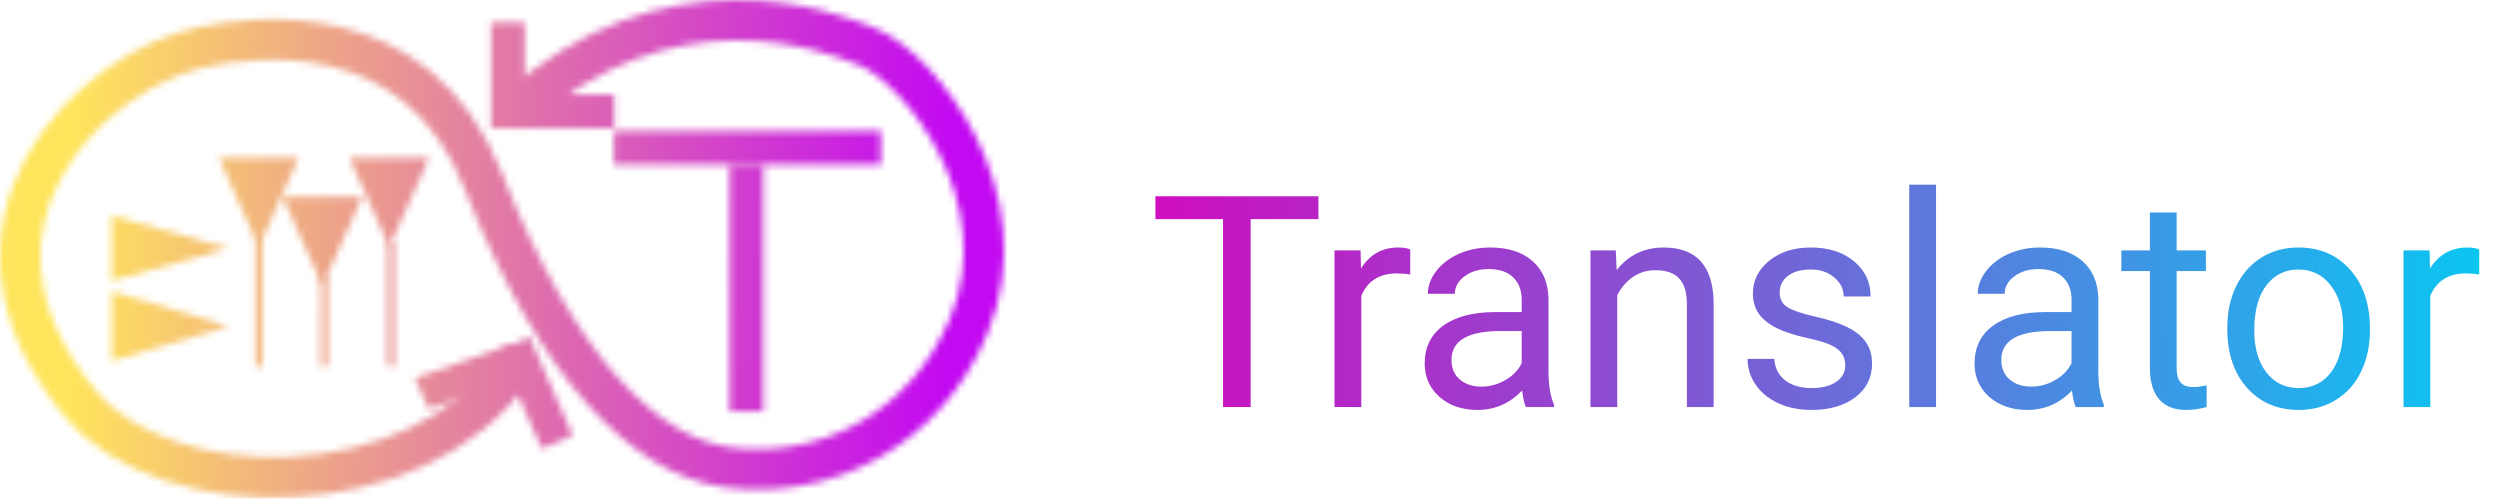 <svg width="371" height="74" viewBox="0 0 371 74" fill="none" xmlns="http://www.w3.org/2000/svg">
<mask id="mask0" mask-type="alpha" maskUnits="userSpaceOnUse" x="-1" y="0" width="151" height="74">
<path d="M33.914 36.848L16.56 41.699V31.997L33.914 36.848Z" fill="#0D0C0C"/>
<path d="M33.914 48.412L16.56 53.576V43.248L33.914 48.412Z" fill="#0D0C0C"/>
<path d="M38.401 36.667L32.47 23.387H44.331L38.401 36.667Z" fill="#0D0C0C"/>
<path d="M57.762 36.667L51.832 23.387H63.692L57.762 36.667Z" fill="#0D0C0C"/>
<path d="M47.845 42.449L41.915 29.169H53.775L47.845 42.449Z" fill="#0D0C0C"/>
<path d="M38.401 35.041V54.375" stroke="#090808"/>
<line x1="48.109" y1="41.004" x2="48.109" y2="54.375" stroke="#090808"/>
<line x1="58.026" y1="35.944" x2="58.026" y2="54.375" stroke="#090808"/>
<line x1="91.113" y1="21.928" x2="130.724" y2="21.928" stroke="black" stroke-width="5"/>
<line x1="110.778" y1="24.428" x2="110.778" y2="61.058" stroke="black" stroke-width="5"/>
<path d="M76.127 54.683C61.823 75.287 24.65 75.215 11.941 59.916C-10.065 33.425 13.408 10.319 30.28 6.934C37.137 5.558 61.822 1.701 71.725 26.884C82.77 54.969 95.854 67.711 107.958 69.347C122.119 71.26 137.247 64.075 143.808 48.254C151.582 29.506 136.897 10.367 128.69 6.934C123.172 4.625 99.234 -4.513 76.127 16.745" stroke="black" stroke-width="6"/>
<path d="M75.362 19.021L75.362 3.336" stroke="black" stroke-width="5"/>
<line x1="75.729" y1="16.535" x2="91.133" y2="16.535" stroke="black" stroke-width="5"/>
<path d="M76.272 50.987L82.675 65.596" stroke="black" stroke-width="5"/>
<line y1="-2.5" x2="15.194" y2="-2.5" transform="matrix(-0.944 0.329 -0.401 -0.916 75.925 51.094)" stroke="black" stroke-width="5"/>
</mask>
<g mask="url(#mask0)">
<rect x="-3.316" y="-6.82" width="177.953" height="91.399" fill="url(#paint0_linear)"/>
</g>
<path d="M195.656 32.518H185.601V60.405H181.498V32.518H171.464V29.124H195.656V32.518ZM209.277 40.725C208.675 40.625 208.024 40.575 207.322 40.575C204.715 40.575 202.946 41.685 202.015 43.905V60.405H198.041V37.159H201.908L201.972 39.844C203.276 37.768 205.123 36.729 207.515 36.729C208.289 36.729 208.876 36.829 209.277 37.03V40.725ZM226.443 60.405C226.214 59.947 226.028 59.13 225.884 57.956C224.037 59.875 221.831 60.835 219.267 60.835C216.976 60.835 215.092 60.19 213.617 58.901C212.156 57.598 211.425 55.95 211.425 53.96C211.425 51.539 212.342 49.663 214.175 48.331C216.023 46.984 218.615 46.311 221.953 46.311H225.82V44.485C225.82 43.096 225.405 41.993 224.574 41.176C223.743 40.346 222.518 39.93 220.9 39.93C219.482 39.93 218.293 40.288 217.334 41.005C216.374 41.721 215.894 42.587 215.894 43.604H211.898C211.898 42.444 212.306 41.327 213.123 40.253C213.953 39.164 215.071 38.305 216.474 37.675C217.892 37.044 219.446 36.729 221.136 36.729C223.815 36.729 225.913 37.402 227.431 38.749C228.949 40.081 229.737 41.921 229.795 44.27V54.969C229.795 57.103 230.067 58.801 230.611 60.061V60.405H226.443ZM219.847 57.376C221.093 57.376 222.275 57.053 223.392 56.409C224.509 55.764 225.319 54.926 225.82 53.895V49.126H222.705C217.835 49.126 215.4 50.551 215.4 53.401C215.4 54.647 215.815 55.621 216.646 56.323C217.477 57.025 218.544 57.376 219.847 57.376ZM239.785 37.159L239.914 40.081C241.69 37.846 244.01 36.729 246.875 36.729C251.787 36.729 254.265 39.501 254.308 45.044V60.405H250.334V45.022C250.319 43.346 249.933 42.107 249.173 41.305C248.429 40.503 247.261 40.102 245.671 40.102C244.382 40.102 243.251 40.446 242.277 41.133C241.303 41.821 240.544 42.723 240 43.84V60.405H236.025V37.159H239.785ZM273.837 54.239C273.837 53.165 273.429 52.334 272.613 51.747C271.811 51.145 270.4 50.63 268.38 50.2C266.375 49.77 264.778 49.255 263.589 48.653C262.415 48.051 261.541 47.335 260.968 46.505C260.41 45.674 260.13 44.686 260.13 43.54C260.13 41.635 260.933 40.023 262.537 38.706C264.155 37.388 266.218 36.729 268.724 36.729C271.36 36.729 273.494 37.41 275.127 38.77C276.774 40.131 277.597 41.871 277.597 43.991H273.601C273.601 42.902 273.136 41.964 272.205 41.176C271.288 40.389 270.128 39.995 268.724 39.995C267.278 39.995 266.146 40.31 265.33 40.94C264.513 41.57 264.105 42.394 264.105 43.411C264.105 44.37 264.485 45.094 265.244 45.581C266.003 46.068 267.371 46.533 269.347 46.977C271.338 47.421 272.949 47.951 274.181 48.567C275.413 49.183 276.323 49.928 276.91 50.801C277.511 51.661 277.812 52.714 277.812 53.96C277.812 56.036 276.981 57.705 275.32 58.965C273.658 60.212 271.503 60.835 268.853 60.835C266.991 60.835 265.344 60.505 263.912 59.846C262.479 59.188 261.355 58.271 260.539 57.096C259.737 55.908 259.336 54.626 259.336 53.251H263.31C263.382 54.583 263.912 55.643 264.9 56.43C265.903 57.204 267.22 57.59 268.853 57.59C270.357 57.59 271.56 57.29 272.462 56.688C273.379 56.072 273.837 55.256 273.837 54.239ZM287.308 60.405H283.334V27.405H287.308V60.405ZM308.041 60.405C307.811 59.947 307.625 59.13 307.482 57.956C305.634 59.875 303.429 60.835 300.865 60.835C298.573 60.835 296.69 60.19 295.214 58.901C293.754 57.598 293.023 55.95 293.023 53.96C293.023 51.539 293.94 49.663 295.773 48.331C297.621 46.984 300.213 46.311 303.55 46.311H307.418V44.485C307.418 43.096 307.002 41.993 306.171 41.176C305.341 40.346 304.116 39.93 302.498 39.93C301.08 39.93 299.891 40.288 298.931 41.005C297.972 41.721 297.492 42.587 297.492 43.604H293.496C293.496 42.444 293.904 41.327 294.72 40.253C295.551 39.164 296.668 38.305 298.072 37.675C299.49 37.044 301.044 36.729 302.734 36.729C305.412 36.729 307.511 37.402 309.029 38.749C310.547 40.081 311.335 41.921 311.392 44.27V54.969C311.392 57.103 311.664 58.801 312.209 60.061V60.405H308.041ZM301.445 57.376C302.691 57.376 303.873 57.053 304.99 56.409C306.107 55.764 306.916 54.926 307.418 53.895V49.126H304.302C299.433 49.126 296.998 50.551 296.998 53.401C296.998 54.647 297.413 55.621 298.244 56.323C299.074 57.025 300.142 57.376 301.445 57.376ZM323.015 31.53V37.159H327.355V40.231H323.015V54.647C323.015 55.578 323.209 56.28 323.595 56.753C323.982 57.211 324.641 57.44 325.572 57.44C326.03 57.44 326.66 57.354 327.462 57.182V60.405C326.417 60.691 325.4 60.835 324.412 60.835C322.636 60.835 321.296 60.297 320.394 59.223C319.492 58.149 319.041 56.624 319.041 54.647V40.231H314.808V37.159H319.041V31.53H323.015ZM330.535 48.567C330.535 46.29 330.979 44.242 331.867 42.422C332.769 40.603 334.015 39.2 335.605 38.212C337.209 37.223 339.035 36.729 341.084 36.729C344.249 36.729 346.806 37.825 348.754 40.016C350.716 42.208 351.697 45.122 351.697 48.76V49.04C351.697 51.303 351.26 53.337 350.386 55.141C349.527 56.932 348.288 58.328 346.67 59.331C345.065 60.333 343.218 60.835 341.127 60.835C337.976 60.835 335.419 59.739 333.457 57.547C331.509 55.356 330.535 52.456 330.535 48.846V48.567ZM334.531 49.04C334.531 51.618 335.125 53.688 336.314 55.249C337.517 56.81 339.121 57.59 341.127 57.59C343.146 57.59 344.75 56.803 345.939 55.227C347.128 53.637 347.722 51.417 347.722 48.567C347.722 46.018 347.114 43.955 345.896 42.38C344.693 40.79 343.089 39.995 341.084 39.995C339.121 39.995 337.539 40.775 336.336 42.337C335.132 43.898 334.531 46.132 334.531 49.04ZM367.918 40.725C367.316 40.625 366.664 40.575 365.962 40.575C363.356 40.575 361.587 41.685 360.656 43.905V60.405H356.681V37.159H360.548L360.613 39.844C361.916 37.768 363.764 36.729 366.156 36.729C366.929 36.729 367.517 36.829 367.918 37.03V40.725Z" fill="url(#paint1_linear)"/>
<defs>
<linearGradient id="paint0_linear" x1="140.784" y1="33.021" x2="10.514" y2="30.633" gradientUnits="userSpaceOnUse">
<stop stop-color="#C309F1"/>
<stop offset="1" stop-color="#FFE55C"/>
</linearGradient>
<linearGradient id="paint1_linear" x1="371" y1="44.794" x2="167.999" y2="46.704" gradientUnits="userSpaceOnUse">
<stop stop-color="#08C8F2"/>
<stop offset="1" stop-color="#D30ABF"/>
<stop offset="1" stop-color="#F204DA"/>
</linearGradient>
</defs>
</svg>
